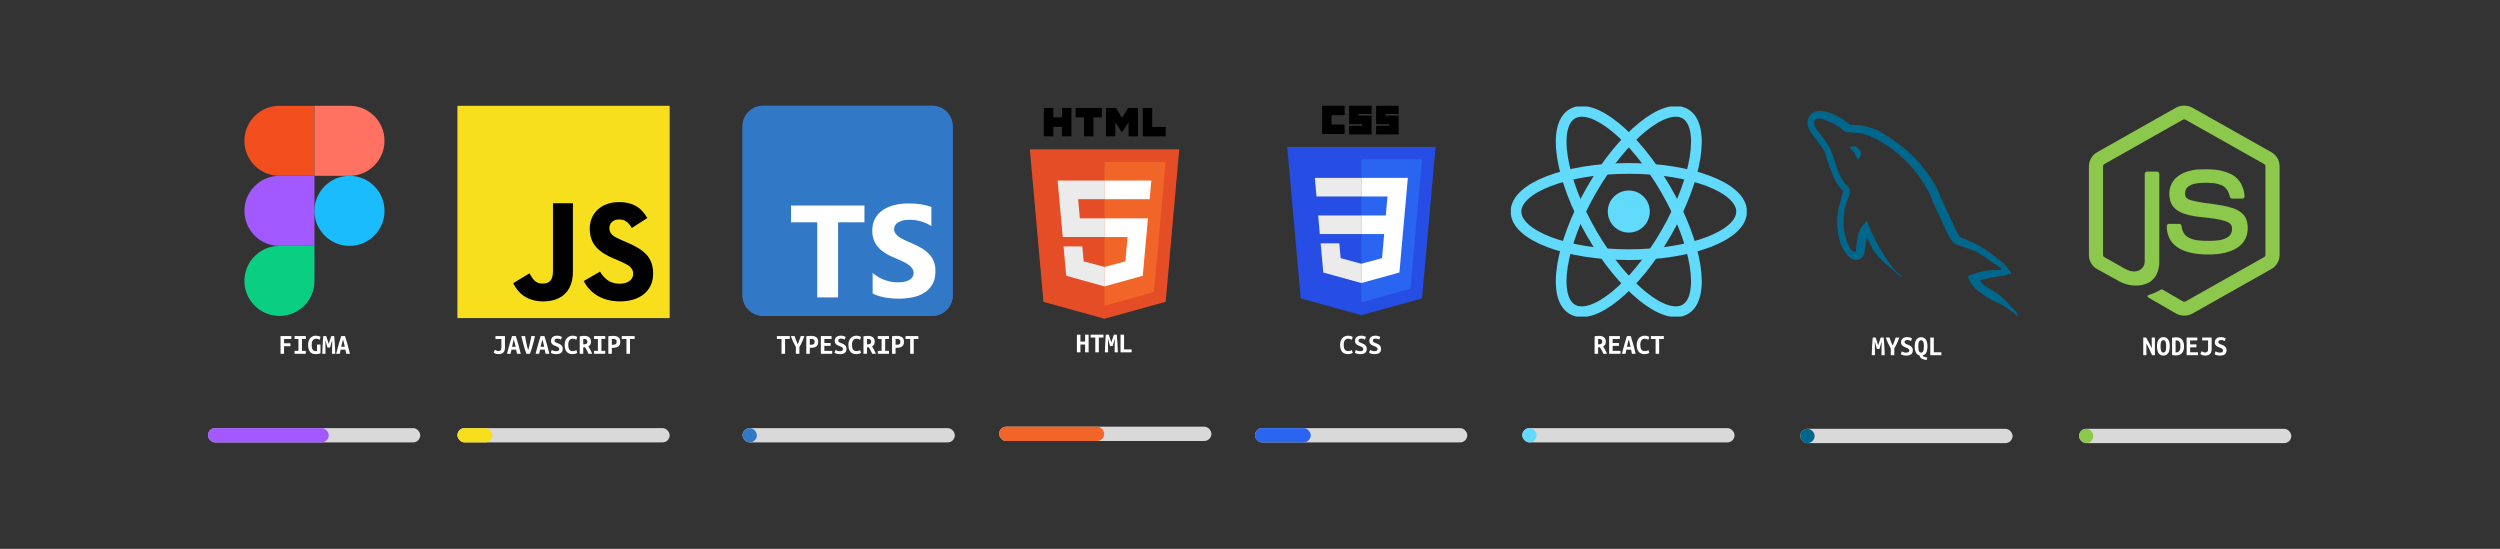 <svg width="3498" height="768" viewBox="0 0 3498 768" fill="none" xmlns="http://www.w3.org/2000/svg">
<rect x="0" y="0" width="3498" height="768" fill="#333333" stroke="none"/>
<rect x="2909" y="600" width="297" height="20" rx="10" fill="#D9D9D9"/>
<rect x="2909" y="600" width="20" height="20" rx="10" fill="#8CC84B"/>
<path d="M3011.2 497C3010.08 494.253 3008.85 491.52 3007.52 488.8C3006.21 486.053 3004.8 483.307 3003.28 480.56V497H2998.84V472.24H3002.8C3003.55 473.413 3004.29 474.693 3005.04 476.08C3005.79 477.44 3006.51 478.8 3007.2 480.16C3007.92 481.52 3008.57 482.84 3009.16 484.12C3009.77 485.4 3010.29 486.52 3010.72 487.48V472.24H3015.16V497H3011.2ZM3023.08 484.6C3023.08 485.8 3023.12 486.933 3023.2 488C3023.31 489.04 3023.49 489.947 3023.76 490.72C3024.05 491.493 3024.45 492.107 3024.96 492.56C3025.47 493.013 3026.15 493.24 3027 493.24C3027.83 493.24 3028.49 493.013 3029 492.56C3029.53 492.107 3029.93 491.493 3030.2 490.72C3030.49 489.92 3030.68 489 3030.76 487.96C3030.87 486.92 3030.92 485.8 3030.92 484.6C3030.92 483.4 3030.87 482.28 3030.76 481.24C3030.68 480.173 3030.49 479.253 3030.2 478.48C3029.93 477.707 3029.55 477.093 3029.04 476.64C3028.53 476.187 3027.85 475.96 3027 475.96C3026.15 475.96 3025.47 476.187 3024.96 476.64C3024.45 477.093 3024.05 477.72 3023.76 478.52C3023.49 479.293 3023.31 480.2 3023.2 481.24C3023.12 482.28 3023.08 483.4 3023.08 484.6ZM3018.08 484.6C3018.08 480.333 3018.87 477.12 3020.44 474.96C3022.01 472.773 3024.2 471.68 3027 471.68C3029.91 471.68 3032.12 472.773 3033.64 474.96C3035.16 477.12 3035.92 480.333 3035.92 484.6C3035.92 488.867 3035.15 492.093 3033.6 494.28C3032.05 496.44 3029.87 497.52 3027.04 497.52C3024.13 497.52 3021.91 496.44 3020.36 494.28C3018.84 492.093 3018.08 488.867 3018.08 484.6ZM3044.08 493C3044.21 493.027 3044.36 493.04 3044.52 493.04C3044.68 493.04 3044.83 493.04 3044.96 493.04C3046.08 493.04 3047.01 492.827 3047.76 492.4C3048.53 491.973 3049.15 491.387 3049.6 490.64C3050.08 489.893 3050.41 489.013 3050.6 488C3050.81 486.96 3050.92 485.827 3050.92 484.6C3050.92 483.533 3050.84 482.493 3050.68 481.48C3050.52 480.467 3050.24 479.573 3049.84 478.8C3049.44 478.027 3048.89 477.413 3048.2 476.96C3047.51 476.48 3046.61 476.24 3045.52 476.24C3045.31 476.24 3045.07 476.253 3044.8 476.28C3044.53 476.28 3044.29 476.307 3044.08 476.36V493ZM3055.92 484.6C3055.92 486.893 3055.63 488.853 3055.04 490.48C3054.48 492.08 3053.69 493.387 3052.68 494.4C3051.67 495.413 3050.45 496.16 3049.04 496.64C3047.65 497.093 3046.12 497.32 3044.44 497.32C3043.56 497.32 3042.69 497.267 3041.84 497.16C3041.01 497.08 3040.12 496.933 3039.16 496.72V472.56C3040.28 472.32 3041.33 472.16 3042.32 472.08C3043.31 472 3044.23 471.96 3045.08 471.96C3046.71 471.96 3048.19 472.2 3049.52 472.68C3050.88 473.16 3052.03 473.92 3052.96 474.96C3053.89 475.973 3054.61 477.28 3055.12 478.88C3055.65 480.453 3055.92 482.36 3055.92 484.6ZM3059.52 497V472.24H3074.52V476.32H3064.44V481.88H3073.2V485.96H3064.44V492.92H3075.4V497H3059.52ZM3094.52 488.72C3094.52 489.92 3094.36 491.053 3094.04 492.12C3093.75 493.187 3093.24 494.12 3092.52 494.92C3091.83 495.72 3090.92 496.36 3089.8 496.84C3088.68 497.293 3087.32 497.52 3085.72 497.52C3084.04 497.52 3082.64 497.307 3081.52 496.88C3080.4 496.453 3079.45 495.933 3078.68 495.32L3080.56 491.4C3081.23 491.827 3081.96 492.24 3082.76 492.64C3083.59 493.04 3084.43 493.24 3085.28 493.24C3086.56 493.24 3087.59 492.907 3088.36 492.24C3089.16 491.547 3089.56 490.28 3089.56 488.44V476.32H3081.28V472.24H3094.52V488.72ZM3106.28 493.4C3107.11 493.4 3107.79 493.32 3108.32 493.16C3108.88 492.973 3109.32 492.733 3109.64 492.44C3109.96 492.12 3110.17 491.773 3110.28 491.4C3110.41 491 3110.48 490.6 3110.48 490.2C3110.48 489.693 3110.33 489.24 3110.04 488.84C3109.75 488.44 3109.37 488.093 3108.92 487.8C3108.47 487.48 3107.96 487.2 3107.4 486.96C3106.84 486.693 3106.28 486.453 3105.72 486.24C3104.97 485.973 3104.2 485.667 3103.4 485.32C3102.6 484.973 3101.87 484.533 3101.2 484C3100.56 483.467 3100.03 482.813 3099.6 482.04C3099.17 481.24 3098.96 480.253 3098.96 479.08C3098.96 476.76 3099.71 474.947 3101.2 473.64C3102.72 472.333 3104.8 471.68 3107.44 471.68C3108.96 471.68 3110.28 471.853 3111.4 472.2C3112.55 472.547 3113.51 472.933 3114.28 473.36L3112.84 477.16C3112.17 476.787 3111.43 476.467 3110.6 476.2C3109.8 475.933 3108.87 475.8 3107.8 475.8C3105.19 475.8 3103.88 476.747 3103.88 478.64C3103.88 479.12 3104.01 479.547 3104.28 479.92C3104.55 480.267 3104.88 480.587 3105.28 480.88C3105.71 481.147 3106.17 481.387 3106.68 481.6C3107.21 481.813 3107.73 482.013 3108.24 482.2C3109.01 482.493 3109.81 482.827 3110.64 483.2C3111.49 483.547 3112.27 484.027 3112.96 484.64C3113.68 485.227 3114.27 485.973 3114.72 486.88C3115.17 487.76 3115.4 488.88 3115.4 490.24C3115.4 492.56 3114.64 494.36 3113.12 495.64C3111.63 496.893 3109.35 497.52 3106.28 497.52C3104.23 497.52 3102.59 497.307 3101.36 496.88C3100.13 496.427 3099.21 496.013 3098.6 495.64L3100.04 491.64C3100.76 492.067 3101.61 492.467 3102.6 492.84C3103.61 493.213 3104.84 493.4 3106.28 493.4Z" fill="white"/>
<path d="M3044.11 150.936C3051.49 146.76 3060.89 146.742 3068.08 150.936L3178.19 213.006C3185.07 216.878 3189.68 224.557 3189.62 232.495V356.948C3189.66 365.217 3184.6 373.062 3177.34 376.86L3067.82 438.644C3064.07 440.714 3059.84 441.744 3055.56 441.625C3051.29 441.507 3047.12 440.245 3043.49 437.971L3010.63 418.981C3008.39 417.644 3005.87 416.584 3004.29 414.417C3005.69 412.537 3008.18 412.297 3010.2 411.467C3014.78 410.011 3018.96 407.78 3023.17 405.42C3024.23 404.682 3025.53 404.959 3026.54 405.623L3054.56 421.829C3056.56 422.982 3058.59 421.461 3060.31 420.493L3167.84 359.806C3169.17 359.16 3169.91 357.759 3169.8 356.302V233.048C3169.95 231.388 3169 229.877 3167.49 229.204L3058.25 167.687C3057.62 167.251 3056.88 167.017 3056.11 167.016C3055.34 167.014 3054.6 167.245 3053.96 167.678L2944.88 229.323C2943.4 229.996 2942.39 231.49 2942.57 233.149V356.404C2942.45 357.86 2943.22 359.234 2944.56 359.861L2973.71 376.316C2979.18 379.266 2985.9 380.926 2991.93 378.759C2994.57 377.765 2996.84 375.988 2998.44 373.666C3000.04 371.345 3000.89 368.59 3000.88 365.77L3000.91 243.253C3000.78 241.437 3002.5 239.934 3004.26 240.119H3018.27C3020.11 240.072 3021.56 242.027 3021.31 243.852L3021.28 367.144C3021.29 378.096 3016.79 390.006 3006.66 395.381C2994.18 401.834 2978.75 400.479 2966.41 394.274L2935.07 376.943C2927.7 373.256 2922.75 365.291 2922.79 357.031V232.578C2922.82 228.533 2923.93 224.57 2926.01 221.099C2928.09 217.629 2931.06 214.777 2934.61 212.84L3044.11 150.936ZM3075.86 237.205C3091.78 236.284 3108.83 236.597 3123.15 244.442C3134.24 250.453 3140.39 263.064 3140.59 275.399C3140.28 277.058 3138.55 277.98 3136.96 277.86C3132.35 277.851 3127.72 277.925 3123.1 277.832C3121.13 277.906 3120 276.099 3119.75 274.366C3118.42 268.466 3115.21 262.631 3109.66 259.782C3101.14 255.514 3091.25 255.726 3081.96 255.818C3075.18 256.187 3067.89 256.768 3062.14 260.75C3057.72 263.774 3056.39 269.969 3057.97 274.781C3059.44 278.312 3063.52 279.446 3066.85 280.497C3086.05 285.512 3106.37 285.106 3125.21 291.624C3133 294.316 3140.62 299.552 3143.29 307.71C3146.78 318.644 3145.26 331.716 3137.49 340.492C3131.18 347.72 3122 351.555 3112.83 353.786C3100.63 356.505 3087.98 356.57 3075.6 355.353C3063.96 354.025 3051.84 350.965 3042.86 343.037C3035.17 336.362 3031.43 325.964 3031.79 315.934C3031.89 314.237 3033.57 313.057 3035.2 313.196H3049.03C3050.9 313.066 3052.26 314.671 3052.35 316.422C3053.21 321.953 3055.32 327.946 3060.22 331.172C3069.68 337.275 3081.55 336.851 3092.37 337.026C3101.34 336.63 3111.41 336.51 3118.74 330.573C3122.61 327.19 3123.74 321.539 3122.7 316.671C3121.57 312.559 3117.17 310.651 3113.48 309.296C3094.54 303.304 3073.98 305.479 3055.22 298.694C3047.6 296.003 3040.24 290.914 3037.32 283.087C3033.23 272.025 3035.1 258.316 3043.7 249.835C3052 241.4 3064.17 238.146 3075.69 236.984L3075.86 237.205Z" fill="#8CC84B"/>
<rect x="2519" y="600" width="297" height="20" rx="10" fill="#D9D9D9"/>
<rect x="2519" y="600" width="20" height="20" rx="10" fill="#00678C"/>
<path d="M2624.44 472.24C2624.63 472.8 2624.85 473.52 2625.12 474.4C2625.41 475.28 2625.72 476.227 2626.04 477.24C2626.36 478.253 2626.68 479.28 2627 480.32C2627.32 481.36 2627.63 482.32 2627.92 483.2C2628.24 482.213 2628.57 481.2 2628.92 480.16C2629.27 479.093 2629.6 478.08 2629.92 477.12C2630.24 476.133 2630.53 475.213 2630.8 474.36C2631.07 473.507 2631.31 472.8 2631.52 472.24H2635.6C2635.79 474.4 2635.96 476.507 2636.12 478.56C2636.31 480.613 2636.45 482.653 2636.56 484.68C2636.69 486.68 2636.8 488.707 2636.88 490.76C2636.96 492.787 2637.03 494.867 2637.08 497H2632.56L2632.8 477.76L2629.76 488.24H2626.16L2623.24 477.76L2623.44 497H2618.92C2619 494.973 2619.08 492.867 2619.16 490.68C2619.27 488.493 2619.37 486.32 2619.48 484.16C2619.59 482 2619.71 479.907 2619.84 477.88C2620 475.853 2620.17 473.973 2620.36 472.24H2624.44ZM2648.16 483.56C2648.45 482.947 2648.79 482.173 2649.16 481.24C2649.56 480.307 2649.95 479.32 2650.32 478.28C2650.72 477.24 2651.09 476.187 2651.44 475.12C2651.81 474.053 2652.15 473.093 2652.44 472.24H2657.52C2657.01 473.6 2656.51 474.92 2656 476.2C2655.49 477.48 2654.96 478.747 2654.4 480C2653.84 481.253 2653.24 482.507 2652.6 483.76C2651.96 484.987 2651.27 486.253 2650.52 487.56V497H2645.56V487.6C2644.09 485.013 2642.8 482.493 2641.68 480.04C2640.59 477.56 2639.53 474.96 2638.52 472.24H2643.8C2644.41 474.16 2645.09 476.12 2645.84 478.12C2646.59 480.093 2647.36 481.907 2648.16 483.56ZM2667.28 493.4C2668.11 493.4 2668.79 493.32 2669.32 493.16C2669.88 492.973 2670.32 492.733 2670.64 492.44C2670.96 492.12 2671.17 491.773 2671.28 491.4C2671.41 491 2671.48 490.6 2671.48 490.2C2671.48 489.693 2671.33 489.24 2671.04 488.84C2670.75 488.44 2670.37 488.093 2669.92 487.8C2669.47 487.48 2668.96 487.2 2668.4 486.96C2667.84 486.693 2667.28 486.453 2666.72 486.24C2665.97 485.973 2665.2 485.667 2664.4 485.32C2663.6 484.973 2662.87 484.533 2662.2 484C2661.56 483.467 2661.03 482.813 2660.6 482.04C2660.17 481.24 2659.96 480.253 2659.96 479.08C2659.96 476.76 2660.71 474.947 2662.2 473.64C2663.72 472.333 2665.8 471.68 2668.44 471.68C2669.96 471.68 2671.28 471.853 2672.4 472.2C2673.55 472.547 2674.51 472.933 2675.28 473.36L2673.84 477.16C2673.17 476.787 2672.43 476.467 2671.6 476.2C2670.8 475.933 2669.87 475.8 2668.8 475.8C2666.19 475.8 2664.88 476.747 2664.88 478.64C2664.88 479.12 2665.01 479.547 2665.28 479.92C2665.55 480.267 2665.88 480.587 2666.28 480.88C2666.71 481.147 2667.17 481.387 2667.68 481.6C2668.21 481.813 2668.73 482.013 2669.24 482.2C2670.01 482.493 2670.81 482.827 2671.64 483.2C2672.49 483.547 2673.27 484.027 2673.96 484.64C2674.68 485.227 2675.27 485.973 2675.72 486.88C2676.17 487.76 2676.4 488.88 2676.4 490.24C2676.4 492.56 2675.64 494.36 2674.12 495.64C2672.63 496.893 2670.35 497.52 2667.28 497.52C2665.23 497.52 2663.59 497.307 2662.36 496.88C2661.13 496.427 2660.21 496.013 2659.6 495.64L2661.04 491.64C2661.76 492.067 2662.61 492.467 2663.6 492.84C2664.61 493.213 2665.84 493.4 2667.28 493.4ZM2679.08 484.72C2679.08 480.453 2679.87 477.24 2681.44 475.08C2683.01 472.893 2685.2 471.8 2688 471.8C2690.91 471.8 2693.12 472.893 2694.64 475.08C2696.16 477.24 2696.92 480.453 2696.92 484.72C2696.92 488.453 2696.32 491.4 2695.12 493.56C2693.92 495.693 2692.19 496.987 2689.92 497.44C2690.21 498.107 2690.92 498.653 2692.04 499.08C2693.19 499.533 2694.75 499.933 2696.72 500.28L2695.68 503.8C2692.56 503.373 2690.2 502.653 2688.6 501.64C2687.03 500.653 2686.09 499.227 2685.8 497.36C2683.64 496.827 2681.97 495.507 2680.8 493.4C2679.65 491.267 2679.08 488.373 2679.08 484.72ZM2684.08 484.72C2684.08 485.92 2684.12 487.04 2684.2 488.08C2684.31 489.12 2684.49 490.04 2684.76 490.84C2685.05 491.613 2685.45 492.227 2685.96 492.68C2686.47 493.133 2687.15 493.36 2688 493.36C2688.83 493.36 2689.49 493.133 2690 492.68C2690.53 492.227 2690.93 491.613 2691.2 490.84C2691.49 490.04 2691.68 489.12 2691.76 488.08C2691.87 487.04 2691.92 485.92 2691.92 484.72C2691.92 483.52 2691.87 482.4 2691.76 481.36C2691.68 480.293 2691.49 479.373 2691.2 478.6C2690.93 477.827 2690.55 477.213 2690.04 476.76C2689.53 476.307 2688.85 476.08 2688 476.08C2687.15 476.08 2686.47 476.307 2685.96 476.76C2685.45 477.213 2685.05 477.84 2684.76 478.64C2684.49 479.413 2684.31 480.32 2684.2 481.36C2684.12 482.4 2684.08 483.52 2684.08 484.72ZM2716.4 497H2700.84V472.24H2705.8V492.92H2716.4V497Z" fill="white"/>
<g clip-path="url(#clip0_5_2)">
<path fill-rule="evenodd" clip-rule="evenodd" d="M2800.73 377.789C2784.69 377.342 2772.24 378.987 2761.81 383.375C2758.8 384.582 2753.98 384.582 2753.59 388.363C2755.19 389.949 2755.38 392.545 2756.79 394.744C2759.2 398.735 2763.42 404.111 2767.22 406.9L2780.06 416.074C2787.89 420.856 2796.71 423.649 2804.34 428.435C2808.75 431.228 2813.16 434.817 2817.58 437.811C2819.83 439.406 2821.19 442.003 2824 442.995V442.392C2822.6 440.604 2822.19 438.012 2820.79 436.01L2814.77 430.232C2808.95 422.456 2801.73 415.672 2793.9 410.095C2787.48 405.706 2773.44 399.727 2770.84 392.353L2770.44 391.906C2774.85 391.46 2780.06 389.909 2784.28 388.711C2791.11 386.924 2797.32 387.317 2804.34 385.525L2813.97 382.732V380.944C2810.36 377.356 2807.75 372.569 2803.94 369.182C2793.71 360.41 2782.47 351.834 2770.84 344.657C2764.62 340.67 2756.59 338.074 2749.97 334.691C2747.56 333.493 2743.55 332.895 2742.15 330.901C2738.53 326.522 2736.52 320.735 2733.92 315.546L2717.47 280.854C2713.86 273.078 2711.64 265.302 2707.24 258.125C2686.57 224.229 2664.1 203.694 2629.59 183.553C2622.17 179.365 2613.34 177.564 2603.96 175.375L2588.91 174.57C2585.69 173.176 2582.49 169.386 2579.68 167.59C2568.24 160.413 2538.75 144.861 2530.32 165.355C2524.9 178.315 2538.34 191.074 2542.91 197.657C2546.32 202.242 2550.73 207.426 2553.15 212.61C2554.49 215.997 2554.94 219.59 2556.35 223.178C2559.56 231.951 2562.57 241.724 2566.78 249.903C2569.03 254.09 2571.39 258.483 2574.2 262.268C2575.81 264.502 2578.62 265.459 2579.22 269.047C2576.41 273.038 2576.21 279.013 2574.61 284.005C2567.38 306.537 2570.19 334.45 2580.42 351.038C2583.64 356.021 2591.22 366.992 2601.5 362.8C2610.52 359.212 2608.51 347.847 2611.12 337.877C2611.73 335.486 2611.32 333.891 2612.52 332.291V332.738L2620.75 349.286C2626.97 359.056 2637.81 369.227 2646.83 376.011C2651.64 379.599 2655.46 385.784 2661.47 387.974V387.37H2661.08C2659.87 385.583 2658.06 384.779 2656.46 383.384C2652.85 379.796 2648.84 375.407 2646.03 371.421C2637.6 360.258 2630.18 347.892 2623.56 335.133C2620.35 328.953 2617.54 322.174 2614.94 315.993C2613.72 313.598 2613.72 310.005 2611.72 308.816C2608.71 313.196 2604.3 316.994 2602.08 322.375C2598.27 330.946 2597.88 341.515 2596.47 352.482C2595.66 352.683 2596.02 352.482 2595.66 352.929C2589.25 351.338 2587.04 344.751 2584.63 339.173C2578.62 325.016 2577.61 302.287 2582.82 285.935C2584.23 281.748 2590.25 268.587 2587.85 264.601C2586.63 260.811 2582.63 258.621 2580.42 255.627C2577.81 251.838 2575.01 247.056 2573.2 242.868C2568.39 231.696 2565.98 219.34 2560.76 208.172C2558.35 202.988 2554.14 197.603 2550.73 192.821C2546.91 187.436 2542.71 183.647 2539.7 177.269C2538.69 175.035 2537.29 171.487 2538.9 169.091C2539.29 167.496 2540.1 166.857 2541.7 166.499C2544.31 164.265 2551.73 167.098 2554.34 168.287C2561.76 171.281 2567.98 174.07 2574.2 178.253C2577.01 180.246 2580.02 184.035 2583.63 185.036H2587.85C2594.27 186.431 2601.49 185.483 2607.5 187.271C2618.14 190.667 2627.77 195.646 2636.4 201.035C2662.68 217.583 2684.35 241.112 2698.99 269.231C2701.4 273.816 2702.4 278.003 2704.62 282.789C2708.83 292.563 2714.05 302.528 2718.25 312.105C2722.47 321.476 2726.48 331.053 2732.5 338.829C2735.51 343.017 2747.55 345.206 2752.96 347.401C2756.98 349.188 2763.19 350.797 2766.81 352.987C2773.63 357.174 2780.45 361.96 2786.87 366.545C2790.07 368.932 2800.11 373.919 2800.71 377.896L2800.73 377.789ZM2596.13 204.521C2593.35 204.496 2590.59 204.831 2587.91 205.517V205.964H2588.3C2589.91 209.155 2592.72 211.349 2594.72 214.142L2599.34 223.715L2599.74 223.268C2602.55 221.275 2603.96 218.084 2603.96 213.302C2602.75 211.908 2602.55 210.509 2601.55 209.115C2600.34 207.122 2597.74 206.121 2596.13 204.53V204.521Z" fill="#00678C"/>
</g>
<rect x="2130" y="599" width="297" height="20" rx="10" fill="#D9D9D9"/>
<rect x="2130" y="599" width="20" height="20" rx="10" fill="#61DAFB"/>
<path d="M2237.56 469.96C2238.97 469.96 2240.25 470.12 2241.4 470.44C2242.55 470.76 2243.53 471.253 2244.36 471.92C2245.19 472.587 2245.81 473.44 2246.24 474.48C2246.69 475.493 2246.92 476.693 2246.92 478.08C2246.92 479.52 2246.63 480.827 2246.04 482C2245.45 483.173 2244.48 484.067 2243.12 484.68C2243.57 485.373 2244.05 486.147 2244.56 487C2245.07 487.827 2245.56 488.707 2246.04 489.64C2246.52 490.547 2246.97 491.467 2247.4 492.4C2247.85 493.307 2248.24 494.173 2248.56 495H2243.4C2242.79 493.4 2242.07 491.867 2241.24 490.4C2240.44 488.907 2239.57 487.4 2238.64 485.88H2236.08V495H2231.16V470.6C2231.64 470.493 2232.16 470.4 2232.72 470.32C2233.31 470.213 2233.89 470.147 2234.48 470.12C2235.07 470.067 2235.63 470.027 2236.16 470C2236.69 469.973 2237.16 469.96 2237.56 469.96ZM2241.92 478.04C2241.92 476.733 2241.52 475.773 2240.72 475.16C2239.92 474.547 2238.87 474.24 2237.56 474.24C2237.37 474.24 2237.15 474.253 2236.88 474.28C2236.61 474.28 2236.35 474.307 2236.08 474.36V481.8H2237.16C2238.84 481.8 2240.05 481.48 2240.8 480.84C2241.55 480.173 2241.92 479.24 2241.92 478.04ZM2251.52 495V470.24H2266.52V474.32H2256.44V479.88H2265.2V483.96H2256.44V490.92H2267.4V495H2251.52ZM2283.36 495L2282.2 489.28H2275.6L2274.48 495H2269.36C2270.53 490.12 2271.72 485.68 2272.92 481.68C2274.12 477.653 2275.28 473.84 2276.4 470.24H2281.76C2282.93 473.867 2284.09 477.72 2285.24 481.8C2286.41 485.853 2287.55 490.253 2288.64 495H2283.36ZM2278.96 475.04C2278.69 475.973 2278.44 476.867 2278.2 477.72C2277.99 478.547 2277.77 479.373 2277.56 480.2C2277.37 481 2277.19 481.813 2277 482.64C2276.84 483.467 2276.68 484.32 2276.52 485.2H2281.36C2281.2 484.32 2281.04 483.467 2280.88 482.64C2280.72 481.813 2280.53 481 2280.32 480.2C2280.13 479.373 2279.92 478.547 2279.68 477.72C2279.47 476.867 2279.23 475.973 2278.96 475.04ZM2300.84 495.52C2297.35 495.52 2294.68 494.4 2292.84 492.16C2291 489.92 2290.08 486.733 2290.08 482.6C2290.08 480.547 2290.36 478.72 2290.92 477.12C2291.48 475.52 2292.25 474.173 2293.24 473.08C2294.25 471.96 2295.44 471.12 2296.8 470.56C2298.19 469.973 2299.69 469.68 2301.32 469.68C2302.2 469.68 2302.99 469.76 2303.68 469.92C2304.4 470.053 2305.03 470.213 2305.56 470.4C2306.09 470.587 2306.53 470.787 2306.88 471C2307.25 471.213 2307.53 471.373 2307.72 471.48L2306.44 475.4C2305.83 475 2305.08 474.667 2304.2 474.4C2303.35 474.107 2302.36 473.96 2301.24 473.96C2300.47 473.96 2299.71 474.107 2298.96 474.4C2298.24 474.667 2297.59 475.133 2297 475.8C2296.44 476.44 2295.97 477.307 2295.6 478.4C2295.25 479.493 2295.08 480.853 2295.08 482.48C2295.08 485.307 2295.56 487.48 2296.52 489C2297.51 490.493 2299.11 491.24 2301.32 491.24C2302.6 491.24 2303.65 491.093 2304.48 490.8C2305.33 490.507 2306.01 490.213 2306.52 489.92L2307.76 493.8C2307.07 494.227 2306.12 494.627 2304.92 495C2303.75 495.347 2302.39 495.52 2300.84 495.52ZM2328 470.24V474.32H2321.48V495H2316.52V474.32H2310V470.24H2328Z" fill="white"/>
<g clip-path="url(#clip1_5_2)">
<path d="M2279 325.452C2295.24 325.452 2308.41 312.266 2308.41 296C2308.41 279.734 2295.24 266.547 2279 266.547C2262.76 266.547 2249.59 279.734 2249.59 296C2249.59 312.266 2262.76 325.452 2279 325.452Z" fill="#61DAFB"/>
<path d="M2279 356.342C2366.16 356.342 2436.83 329.326 2436.83 296C2436.83 262.674 2366.16 235.658 2279 235.658C2191.83 235.658 2121.17 262.674 2121.17 296C2121.17 329.326 2191.83 356.342 2279 356.342Z" stroke="#61DAFB" stroke-width="15"/>
<path d="M2226.81 326.171C2270.4 401.759 2329.09 449.527 2357.91 432.865C2386.74 416.202 2374.77 341.417 2331.19 265.829C2287.6 190.241 2228.91 142.473 2200.09 159.135C2171.26 175.798 2183.23 250.583 2226.81 326.171Z" stroke="#61DAFB" stroke-width="15"/>
<path d="M2226.81 265.829C2183.23 341.417 2171.26 416.202 2200.09 432.865C2228.91 449.528 2287.6 401.759 2331.19 326.171C2374.77 250.583 2386.74 175.798 2357.91 159.135C2329.09 142.473 2270.39 190.241 2226.81 265.829Z" stroke="#61DAFB" stroke-width="15"/>
</g>
<rect x="1756" y="599" width="297" height="20" rx="10" fill="#D9D9D9"/>
<rect x="1756" y="599" width="78" height="20" rx="10" fill="#2965F1"/>
<path d="M1885.84 495.52C1882.35 495.52 1879.68 494.4 1877.84 492.16C1876 489.92 1875.08 486.733 1875.08 482.6C1875.08 480.547 1875.36 478.72 1875.92 477.12C1876.48 475.52 1877.25 474.173 1878.24 473.08C1879.25 471.96 1880.44 471.12 1881.8 470.56C1883.19 469.973 1884.69 469.68 1886.32 469.68C1887.2 469.68 1887.99 469.76 1888.68 469.92C1889.4 470.053 1890.03 470.213 1890.56 470.4C1891.09 470.587 1891.53 470.787 1891.88 471C1892.25 471.213 1892.53 471.373 1892.72 471.48L1891.44 475.4C1890.83 475 1890.08 474.667 1889.2 474.4C1888.35 474.107 1887.36 473.96 1886.24 473.96C1885.47 473.96 1884.71 474.107 1883.96 474.4C1883.24 474.667 1882.59 475.133 1882 475.8C1881.44 476.44 1880.97 477.307 1880.6 478.4C1880.25 479.493 1880.08 480.853 1880.08 482.48C1880.08 485.307 1880.56 487.48 1881.52 489C1882.51 490.493 1884.11 491.24 1886.32 491.24C1887.6 491.24 1888.65 491.093 1889.48 490.8C1890.33 490.507 1891.01 490.213 1891.52 489.92L1892.76 493.8C1892.07 494.227 1891.12 494.627 1889.92 495C1888.75 495.347 1887.39 495.52 1885.84 495.52ZM1903.28 491.4C1904.11 491.4 1904.79 491.32 1905.32 491.16C1905.88 490.973 1906.32 490.733 1906.64 490.44C1906.96 490.12 1907.17 489.773 1907.28 489.4C1907.41 489 1907.48 488.6 1907.48 488.2C1907.48 487.693 1907.33 487.24 1907.04 486.84C1906.75 486.44 1906.37 486.093 1905.92 485.8C1905.47 485.48 1904.96 485.2 1904.4 484.96C1903.84 484.693 1903.28 484.453 1902.72 484.24C1901.97 483.973 1901.2 483.667 1900.4 483.32C1899.6 482.973 1898.87 482.533 1898.2 482C1897.56 481.467 1897.03 480.813 1896.6 480.04C1896.17 479.24 1895.96 478.253 1895.96 477.08C1895.96 474.76 1896.71 472.947 1898.2 471.64C1899.72 470.333 1901.8 469.68 1904.44 469.68C1905.96 469.68 1907.28 469.853 1908.4 470.2C1909.55 470.547 1910.51 470.933 1911.28 471.36L1909.84 475.16C1909.17 474.787 1908.43 474.467 1907.6 474.2C1906.8 473.933 1905.87 473.8 1904.8 473.8C1902.19 473.8 1900.88 474.747 1900.88 476.64C1900.88 477.12 1901.01 477.547 1901.28 477.92C1901.55 478.267 1901.88 478.587 1902.28 478.88C1902.71 479.147 1903.17 479.387 1903.68 479.6C1904.21 479.813 1904.73 480.013 1905.24 480.2C1906.01 480.493 1906.81 480.827 1907.64 481.2C1908.49 481.547 1909.27 482.027 1909.96 482.64C1910.68 483.227 1911.27 483.973 1911.72 484.88C1912.17 485.76 1912.4 486.88 1912.4 488.24C1912.4 490.56 1911.64 492.36 1910.12 493.64C1908.63 494.893 1906.35 495.52 1903.28 495.52C1901.23 495.52 1899.59 495.307 1898.36 494.88C1897.13 494.427 1896.21 494.013 1895.6 493.64L1897.04 489.64C1897.76 490.067 1898.61 490.467 1899.6 490.84C1900.61 491.213 1901.84 491.4 1903.28 491.4ZM1923.28 491.4C1924.11 491.4 1924.79 491.32 1925.32 491.16C1925.88 490.973 1926.32 490.733 1926.64 490.44C1926.96 490.12 1927.17 489.773 1927.28 489.4C1927.41 489 1927.48 488.6 1927.48 488.2C1927.48 487.693 1927.33 487.24 1927.04 486.84C1926.75 486.44 1926.37 486.093 1925.92 485.8C1925.47 485.48 1924.96 485.2 1924.4 484.96C1923.84 484.693 1923.28 484.453 1922.72 484.24C1921.97 483.973 1921.2 483.667 1920.4 483.32C1919.6 482.973 1918.87 482.533 1918.2 482C1917.56 481.467 1917.03 480.813 1916.6 480.04C1916.17 479.24 1915.96 478.253 1915.96 477.08C1915.96 474.76 1916.71 472.947 1918.2 471.64C1919.72 470.333 1921.8 469.68 1924.44 469.68C1925.96 469.68 1927.28 469.853 1928.4 470.2C1929.55 470.547 1930.51 470.933 1931.28 471.36L1929.84 475.16C1929.17 474.787 1928.43 474.467 1927.6 474.2C1926.8 473.933 1925.87 473.8 1924.8 473.8C1922.19 473.8 1920.88 474.747 1920.88 476.64C1920.88 477.12 1921.01 477.547 1921.28 477.92C1921.55 478.267 1921.88 478.587 1922.28 478.88C1922.71 479.147 1923.17 479.387 1923.68 479.6C1924.21 479.813 1924.73 480.013 1925.24 480.2C1926.01 480.493 1926.81 480.827 1927.64 481.2C1928.49 481.547 1929.27 482.027 1929.96 482.64C1930.68 483.227 1931.27 483.973 1931.72 484.88C1932.17 485.76 1932.4 486.88 1932.4 488.24C1932.4 490.56 1931.64 492.36 1930.12 493.64C1928.63 494.893 1926.35 495.52 1923.28 495.52C1921.23 495.52 1919.59 495.307 1918.36 494.88C1917.13 494.427 1916.21 494.013 1915.6 493.64L1917.04 489.64C1917.76 490.067 1918.61 490.467 1919.6 490.84C1920.61 491.213 1921.84 491.4 1923.28 491.4Z" fill="white"/>
<path d="M1819.96 417.467L1801.06 205.581H2008.64L1989.73 417.434L1904.73 441L1819.96 417.467Z" fill="#264DE4"/>
<path d="M1973.54 403.943L1989.7 222.906H1904.85V422.987L1973.54 403.943Z" fill="#2965F1"/>
<path d="M1844.37 301.491L1846.7 327.478H1904.85V301.491H1844.37Z" fill="#EBEBEB"/>
<path d="M1842.05 274.88H1904.85V248.893H1904.76H1839.69L1842.05 274.88Z" fill="#EBEBEB"/>
<path d="M1904.73 396.053L1904.85 396.019V368.982L1904.74 369.012L1875.8 361.198L1873.95 340.472H1859.89H1847.86L1851.5 381.275L1904.73 396.053Z" fill="#EBEBEB"/>
<path d="M1849.92 148H1881.39V161.162H1863.08V174.324H1881.39V187.486H1849.92V148Z" fill="black"/>
<path d="M1887.69 148H1919.16V159.445H1900.85V161.734H1919.16V188.059H1887.69V176.041H1906V173.752H1887.69V148Z" fill="black"/>
<path d="M1925.46 148H1956.93V159.445H1938.62V161.734H1956.93V188.059H1925.46V176.041H1943.77V173.752H1925.46V148Z" fill="black"/>
<path d="M1969.86 248.893H1904.76V274.88H1941.38L1939.02 301.491H1904.76V327.478H1936.76L1933.75 361.181L1904.76 369.004V396.04L1958.04 381.275L1958.43 376.885L1964.54 308.47L1965.17 301.491L1969.86 248.893Z" fill="white"/>
<rect x="1398" y="597" width="297" height="20" rx="10" fill="#D9D9D9"/>
<rect x="1398" y="597" width="147" height="20" rx="10" fill="#F16529"/>
<path d="M1523.2 468.24V493H1518.28V482.08H1511.72V493H1506.8V468.24H1511.72V478H1518.28V468.24H1523.2ZM1544 468.24V472.32H1537.48V493H1532.52V472.32H1526V468.24H1544ZM1551.44 468.24C1551.63 468.8 1551.85 469.52 1552.12 470.4C1552.41 471.28 1552.72 472.227 1553.04 473.24C1553.36 474.253 1553.68 475.28 1554 476.32C1554.32 477.36 1554.63 478.32 1554.92 479.2C1555.24 478.213 1555.57 477.2 1555.92 476.16C1556.27 475.093 1556.6 474.08 1556.92 473.12C1557.24 472.133 1557.53 471.213 1557.8 470.36C1558.07 469.507 1558.31 468.8 1558.52 468.24H1562.6C1562.79 470.4 1562.96 472.507 1563.12 474.56C1563.31 476.613 1563.45 478.653 1563.56 480.68C1563.69 482.68 1563.8 484.707 1563.88 486.76C1563.96 488.787 1564.03 490.867 1564.08 493H1559.56L1559.8 473.76L1556.76 484.24H1553.16L1550.24 473.76L1550.44 493H1545.92C1546 490.973 1546.08 488.867 1546.16 486.68C1546.27 484.493 1546.37 482.32 1546.48 480.16C1546.59 478 1546.71 475.907 1546.84 473.88C1547 471.853 1547.17 469.973 1547.36 468.24H1551.44ZM1583.4 493H1567.84V468.24H1572.8V488.92H1583.4V493Z" fill="white"/>
<path d="M1460.46 151H1473.71V164.137H1485.92V151H1499.18V190.756H1485.92V177.504H1473.82V190.756H1460.46M1516.69 164.252H1505V151H1541.7V164.252H1529.94V190.756H1516.69M1547.52 151H1561.4L1569.93 165.001L1578.46 151H1592.34V190.756H1579.09V171.051L1569.81 185.34L1560.54 171.051V190.756H1547.52M1598.91 151H1612.16V177.619H1630.95V190.756H1598.91" fill="black"/>
<path d="M1460 422.377L1440.98 208.963H1650.02L1631 422.262L1545.33 446" fill="#E44D26"/>
<path d="M1545.5 427.851V226.479H1630.95L1614.64 408.549" fill="#F16529"/>
<path d="M1479.82 252.579H1545.5V278.737H1508.51L1510.93 305.529H1545.5V331.63H1486.96M1488.11 344.767H1514.39L1516.23 365.682L1545.5 373.518V400.828L1491.8 385.848" fill="#EBEBEB"/>
<path d="M1610.95 252.579H1545.38V278.737H1608.53M1606.17 305.529H1545.38V331.688H1577.65L1574.6 365.682L1545.38 373.518V400.713L1598.97 385.848" fill="white"/>
<rect x="1039" y="599" width="297" height="20" rx="10" fill="#D9D9D9"/>
<rect x="1039" y="599" width="20" height="20" rx="10" fill="#3178C6"/>
<path d="M1105 470.24V474.32H1098.48V495H1093.52V474.32H1087V470.24H1105ZM1116.16 481.56C1116.45 480.947 1116.79 480.173 1117.16 479.24C1117.56 478.307 1117.95 477.32 1118.32 476.28C1118.72 475.24 1119.09 474.187 1119.44 473.12C1119.81 472.053 1120.15 471.093 1120.44 470.24H1125.52C1125.01 471.6 1124.51 472.92 1124 474.2C1123.49 475.48 1122.96 476.747 1122.4 478C1121.84 479.253 1121.24 480.507 1120.6 481.76C1119.96 482.987 1119.27 484.253 1118.52 485.56V495H1113.56V485.6C1112.09 483.013 1110.8 480.493 1109.68 478.04C1108.59 475.56 1107.53 472.96 1106.52 470.24H1111.8C1112.41 472.16 1113.09 474.12 1113.84 476.12C1114.59 478.093 1115.36 479.907 1116.16 481.56ZM1134.96 469.96C1138.11 469.96 1140.55 470.613 1142.28 471.92C1144.01 473.2 1144.88 475.307 1144.88 478.24C1144.88 481.2 1144 483.347 1142.24 484.68C1140.51 485.987 1138.04 486.64 1134.84 486.64H1133.08V495H1128.16V470.56C1128.64 470.453 1129.17 470.36 1129.76 470.28C1130.37 470.2 1130.99 470.147 1131.6 470.12C1132.21 470.067 1132.81 470.027 1133.4 470C1133.99 469.973 1134.51 469.96 1134.96 469.96ZM1135.52 474.24C1135.23 474.24 1134.81 474.253 1134.28 474.28C1133.77 474.28 1133.37 474.307 1133.08 474.36V482.36H1135.08C1136.65 482.36 1137.84 482.053 1138.64 481.44C1139.44 480.8 1139.84 479.72 1139.84 478.2C1139.84 476.76 1139.44 475.747 1138.64 475.16C1137.87 474.547 1136.83 474.24 1135.52 474.24ZM1148.52 495V470.24H1163.52V474.32H1153.44V479.88H1162.2V483.96H1153.44V490.92H1164.4V495H1148.52ZM1175.28 491.4C1176.11 491.4 1176.79 491.32 1177.32 491.16C1177.88 490.973 1178.32 490.733 1178.64 490.44C1178.96 490.12 1179.17 489.773 1179.28 489.4C1179.41 489 1179.48 488.6 1179.48 488.2C1179.48 487.693 1179.33 487.24 1179.04 486.84C1178.75 486.44 1178.37 486.093 1177.92 485.8C1177.47 485.48 1176.96 485.2 1176.4 484.96C1175.84 484.693 1175.28 484.453 1174.72 484.24C1173.97 483.973 1173.2 483.667 1172.4 483.32C1171.6 482.973 1170.87 482.533 1170.2 482C1169.56 481.467 1169.03 480.813 1168.6 480.04C1168.17 479.24 1167.96 478.253 1167.96 477.08C1167.96 474.76 1168.71 472.947 1170.2 471.64C1171.72 470.333 1173.8 469.68 1176.44 469.68C1177.96 469.68 1179.28 469.853 1180.4 470.2C1181.55 470.547 1182.51 470.933 1183.28 471.36L1181.84 475.16C1181.17 474.787 1180.43 474.467 1179.6 474.2C1178.8 473.933 1177.87 473.8 1176.8 473.8C1174.19 473.8 1172.88 474.747 1172.88 476.64C1172.88 477.12 1173.01 477.547 1173.28 477.92C1173.55 478.267 1173.88 478.587 1174.28 478.88C1174.71 479.147 1175.17 479.387 1175.68 479.6C1176.21 479.813 1176.73 480.013 1177.24 480.2C1178.01 480.493 1178.81 480.827 1179.64 481.2C1180.49 481.547 1181.27 482.027 1181.96 482.64C1182.68 483.227 1183.27 483.973 1183.72 484.88C1184.17 485.76 1184.4 486.88 1184.4 488.24C1184.4 490.56 1183.64 492.36 1182.12 493.64C1180.63 494.893 1178.35 495.52 1175.28 495.52C1173.23 495.52 1171.59 495.307 1170.36 494.88C1169.13 494.427 1168.21 494.013 1167.6 493.64L1169.04 489.64C1169.76 490.067 1170.61 490.467 1171.6 490.84C1172.61 491.213 1173.84 491.4 1175.28 491.4ZM1197.84 495.52C1194.35 495.52 1191.68 494.4 1189.84 492.16C1188 489.92 1187.08 486.733 1187.08 482.6C1187.08 480.547 1187.36 478.72 1187.92 477.12C1188.48 475.52 1189.25 474.173 1190.24 473.08C1191.25 471.96 1192.44 471.12 1193.8 470.56C1195.19 469.973 1196.69 469.68 1198.32 469.68C1199.2 469.68 1199.99 469.76 1200.68 469.92C1201.4 470.053 1202.03 470.213 1202.56 470.4C1203.09 470.587 1203.53 470.787 1203.88 471C1204.25 471.213 1204.53 471.373 1204.72 471.48L1203.44 475.4C1202.83 475 1202.08 474.667 1201.2 474.4C1200.35 474.107 1199.36 473.96 1198.24 473.96C1197.47 473.96 1196.71 474.107 1195.96 474.4C1195.24 474.667 1194.59 475.133 1194 475.8C1193.44 476.44 1192.97 477.307 1192.6 478.4C1192.25 479.493 1192.08 480.853 1192.08 482.48C1192.08 485.307 1192.56 487.48 1193.52 489C1194.51 490.493 1196.11 491.24 1198.32 491.24C1199.6 491.24 1200.65 491.093 1201.48 490.8C1202.33 490.507 1203.01 490.213 1203.52 489.92L1204.76 493.8C1204.07 494.227 1203.12 494.627 1201.92 495C1200.75 495.347 1199.39 495.52 1197.84 495.52ZM1214.56 469.96C1215.97 469.96 1217.25 470.12 1218.4 470.44C1219.55 470.76 1220.53 471.253 1221.36 471.92C1222.19 472.587 1222.81 473.44 1223.24 474.48C1223.69 475.493 1223.92 476.693 1223.92 478.08C1223.92 479.52 1223.63 480.827 1223.04 482C1222.45 483.173 1221.48 484.067 1220.12 484.68C1220.57 485.373 1221.05 486.147 1221.56 487C1222.07 487.827 1222.56 488.707 1223.04 489.64C1223.52 490.547 1223.97 491.467 1224.4 492.4C1224.85 493.307 1225.24 494.173 1225.56 495H1220.4C1219.79 493.4 1219.07 491.867 1218.24 490.4C1217.44 488.907 1216.57 487.4 1215.64 485.88H1213.08V495H1208.16V470.6C1208.64 470.493 1209.16 470.4 1209.72 470.32C1210.31 470.213 1210.89 470.147 1211.48 470.12C1212.07 470.067 1212.63 470.027 1213.16 470C1213.69 469.973 1214.16 469.96 1214.56 469.96ZM1218.92 478.04C1218.92 476.733 1218.52 475.773 1217.72 475.16C1216.92 474.547 1215.87 474.24 1214.56 474.24C1214.37 474.24 1214.15 474.253 1213.88 474.28C1213.61 474.28 1213.35 474.307 1213.08 474.36V481.8H1214.16C1215.84 481.8 1217.05 481.48 1217.8 480.84C1218.55 480.173 1218.92 479.24 1218.92 478.04ZM1228.16 495V490.92H1233.56V474.32H1228.16V470.24H1243.88V474.32H1238.52V490.92H1243.88V495H1228.16ZM1254.96 469.96C1258.11 469.96 1260.55 470.613 1262.28 471.92C1264.01 473.2 1264.88 475.307 1264.88 478.24C1264.88 481.2 1264 483.347 1262.24 484.68C1260.51 485.987 1258.04 486.64 1254.84 486.64H1253.08V495H1248.16V470.56C1248.64 470.453 1249.17 470.36 1249.76 470.28C1250.37 470.2 1250.99 470.147 1251.6 470.12C1252.21 470.067 1252.81 470.027 1253.4 470C1253.99 469.973 1254.51 469.96 1254.96 469.96ZM1255.52 474.24C1255.23 474.24 1254.81 474.253 1254.28 474.28C1253.77 474.28 1253.37 474.307 1253.08 474.36V482.36H1255.08C1256.65 482.36 1257.84 482.053 1258.64 481.44C1259.44 480.8 1259.84 479.72 1259.84 478.2C1259.84 476.76 1259.44 475.747 1258.64 475.16C1257.87 474.547 1256.83 474.24 1255.52 474.24ZM1285 470.24V474.32H1278.48V495H1273.52V474.32H1267V470.24H1285Z" fill="white"/>
<g clip-path="url(#clip2_5_2)">
<path d="M1304.29 148H1067.71C1051.85 148 1039 160.854 1039 176.711V413.289C1039 429.146 1051.85 442 1067.71 442H1304.29C1320.15 442 1333 429.146 1333 413.289V176.711C1333 160.854 1320.15 148 1304.29 148Z" fill="#3178C6"/>
<path d="M1304.29 148H1067.71C1051.85 148 1039 160.854 1039 176.711V413.289C1039 429.146 1051.85 442 1067.71 442H1304.29C1320.15 442 1333 429.146 1333 413.289V176.711C1333 160.854 1320.15 148 1304.29 148Z" fill="#3178C6"/>
<path fill-rule="evenodd" clip-rule="evenodd" d="M1220.99 381.951V410.696C1225.67 413.092 1231.19 414.888 1237.57 416.086C1243.95 417.284 1250.68 417.883 1257.75 417.883C1264.64 417.883 1271.18 417.224 1277.38 415.906C1283.59 414.589 1289.02 412.418 1293.7 409.394C1298.37 406.37 1302.07 402.417 1304.79 397.536C1307.52 392.655 1308.88 386.622 1308.88 379.435C1308.88 374.225 1308.1 369.659 1306.55 365.736C1304.99 361.814 1302.74 358.325 1299.81 355.271C1296.87 352.217 1293.35 349.477 1289.25 347.051C1285.14 344.626 1280.51 342.335 1275.36 340.18C1271.59 338.622 1268.2 337.11 1265.21 335.643C1262.21 334.175 1259.67 332.679 1257.57 331.152C1255.47 329.624 1253.85 328.007 1252.72 326.301C1251.58 324.594 1251.01 322.662 1251.01 320.506C1251.01 318.53 1251.52 316.749 1252.54 315.161C1253.55 313.574 1254.99 312.212 1256.85 311.074C1258.71 309.937 1260.98 309.053 1263.68 308.424C1266.38 307.795 1269.37 307.481 1272.67 307.481C1275.06 307.481 1277.59 307.661 1280.26 308.02C1282.93 308.379 1285.61 308.933 1288.3 309.682C1291 310.43 1293.62 311.374 1296.17 312.511C1298.71 313.649 1301.06 314.967 1303.22 316.464V289.605C1298.85 287.928 1294.07 286.685 1288.89 285.877C1283.71 285.068 1277.76 284.664 1271.05 284.664C1264.22 284.664 1257.75 285.398 1251.64 286.865C1245.53 288.332 1240.15 290.623 1235.51 293.737C1230.86 296.851 1227.19 300.819 1224.5 305.64C1221.8 310.46 1220.45 316.224 1220.45 322.932C1220.45 331.496 1222.92 338.802 1227.87 344.851C1232.81 350.899 1240.31 356.019 1250.38 360.212C1254.33 361.829 1258.02 363.415 1261.43 364.973C1264.85 366.53 1267.8 368.147 1270.28 369.824C1272.77 371.5 1274.73 373.327 1276.17 375.303C1277.61 377.279 1278.33 379.525 1278.33 382.041C1278.33 383.897 1277.88 385.619 1276.98 387.206C1276.08 388.793 1274.72 390.17 1272.89 391.338C1271.06 392.506 1268.79 393.419 1266.06 394.077C1263.33 394.737 1260.14 395.066 1256.49 395.066C1250.26 395.066 1244.09 393.973 1237.98 391.787C1231.87 389.601 1226.2 386.323 1220.99 381.951ZM1172.67 311.125H1209.54V287.535H1106.76V311.125H1143.45V416.16H1172.67V311.125Z" fill="white"/>
</g>
<rect x="640" y="599" width="297" height="20" rx="10" fill="#D9D9D9"/>
<rect x="640" y="599" width="49" height="20" rx="10" fill="#F7DF1E"/>
<path d="M706.52 486.72C706.52 487.92 706.36 489.053 706.04 490.12C705.747 491.187 705.24 492.12 704.52 492.92C703.827 493.72 702.92 494.36 701.8 494.84C700.68 495.293 699.32 495.52 697.72 495.52C696.04 495.52 694.64 495.307 693.52 494.88C692.4 494.453 691.453 493.933 690.68 493.32L692.56 489.4C693.227 489.827 693.96 490.24 694.76 490.64C695.587 491.04 696.427 491.24 697.28 491.24C698.56 491.24 699.587 490.907 700.36 490.24C701.16 489.547 701.56 488.28 701.56 486.44V474.32H693.28V470.24H706.52V486.72ZM723.36 495L722.2 489.28H715.6L714.48 495H709.36C710.533 490.12 711.72 485.68 712.92 481.68C714.12 477.653 715.28 473.84 716.4 470.24H721.76C722.933 473.867 724.093 477.72 725.24 481.8C726.413 485.853 727.547 490.253 728.64 495H723.36ZM718.96 475.04C718.693 475.973 718.44 476.867 718.2 477.72C717.987 478.547 717.773 479.373 717.56 480.2C717.373 481 717.187 481.813 717 482.64C716.84 483.467 716.68 484.32 716.52 485.2H721.36C721.2 484.32 721.04 483.467 720.88 482.64C720.72 481.813 720.533 481 720.32 480.2C720.133 479.373 719.92 478.547 719.68 477.72C719.467 476.867 719.227 475.973 718.96 475.04ZM736.44 495C735.8 493.16 735.12 491.08 734.4 488.76C733.68 486.44 733 484.133 732.36 481.84C731.72 479.52 731.147 477.333 730.64 475.28C730.133 473.227 729.76 471.547 729.52 470.24H734.72C734.88 471.52 735.12 473.013 735.44 474.72C735.76 476.4 736.107 478.147 736.48 479.96C736.88 481.747 737.293 483.52 737.72 485.28C738.173 487.013 738.613 488.573 739.04 489.96C739.467 488.6 739.893 487.053 740.32 485.32C740.747 483.56 741.147 481.787 741.52 480C741.893 478.187 742.24 476.427 742.56 474.72C742.88 473.013 743.147 471.52 743.36 470.24H748.52C748.2 471.84 747.8 473.627 747.32 475.6C746.867 477.573 746.333 479.653 745.72 481.84C745.133 484 744.48 486.213 743.76 488.48C743.04 490.72 742.293 492.893 741.52 495H736.44ZM763.36 495L762.2 489.28H755.6L754.48 495H749.36C750.533 490.12 751.72 485.68 752.92 481.68C754.12 477.653 755.28 473.84 756.4 470.24H761.76C762.933 473.867 764.093 477.72 765.24 481.8C766.413 485.853 767.547 490.253 768.64 495H763.36ZM758.96 475.04C758.693 475.973 758.44 476.867 758.2 477.72C757.987 478.547 757.773 479.373 757.56 480.2C757.373 481 757.187 481.813 757 482.64C756.84 483.467 756.68 484.32 756.52 485.2H761.36C761.2 484.32 761.04 483.467 760.88 482.64C760.72 481.813 760.533 481 760.32 480.2C760.133 479.373 759.92 478.547 759.68 477.72C759.467 476.867 759.227 475.973 758.96 475.04ZM778.28 491.4C779.107 491.4 779.787 491.32 780.32 491.16C780.88 490.973 781.32 490.733 781.64 490.44C781.96 490.12 782.173 489.773 782.28 489.4C782.413 489 782.48 488.6 782.48 488.2C782.48 487.693 782.333 487.24 782.04 486.84C781.747 486.44 781.373 486.093 780.92 485.8C780.467 485.48 779.96 485.2 779.4 484.96C778.84 484.693 778.28 484.453 777.72 484.24C776.973 483.973 776.2 483.667 775.4 483.32C774.6 482.973 773.867 482.533 773.2 482C772.56 481.467 772.027 480.813 771.6 480.04C771.173 479.24 770.96 478.253 770.96 477.08C770.96 474.76 771.707 472.947 773.2 471.64C774.72 470.333 776.8 469.68 779.44 469.68C780.96 469.68 782.28 469.853 783.4 470.2C784.547 470.547 785.507 470.933 786.28 471.36L784.84 475.16C784.173 474.787 783.427 474.467 782.6 474.2C781.8 473.933 780.867 473.8 779.8 473.8C777.187 473.8 775.88 474.747 775.88 476.64C775.88 477.12 776.013 477.547 776.28 477.92C776.547 478.267 776.88 478.587 777.28 478.88C777.707 479.147 778.173 479.387 778.68 479.6C779.213 479.813 779.733 480.013 780.24 480.2C781.013 480.493 781.813 480.827 782.64 481.2C783.493 481.547 784.267 482.027 784.96 482.64C785.68 483.227 786.267 483.973 786.72 484.88C787.173 485.76 787.4 486.88 787.4 488.24C787.4 490.56 786.64 492.36 785.12 493.64C783.627 494.893 781.347 495.52 778.28 495.52C776.227 495.52 774.587 495.307 773.36 494.88C772.133 494.427 771.213 494.013 770.6 493.64L772.04 489.64C772.76 490.067 773.613 490.467 774.6 490.84C775.613 491.213 776.84 491.4 778.28 491.4ZM800.84 495.52C797.347 495.52 794.68 494.4 792.84 492.16C791 489.92 790.08 486.733 790.08 482.6C790.08 480.547 790.36 478.72 790.92 477.12C791.48 475.52 792.253 474.173 793.24 473.08C794.253 471.96 795.44 471.12 796.8 470.56C798.187 469.973 799.693 469.68 801.32 469.68C802.2 469.68 802.987 469.76 803.68 469.92C804.4 470.053 805.027 470.213 805.56 470.4C806.093 470.587 806.533 470.787 806.88 471C807.253 471.213 807.533 471.373 807.72 471.48L806.44 475.4C805.827 475 805.08 474.667 804.2 474.4C803.347 474.107 802.36 473.96 801.24 473.96C800.467 473.96 799.707 474.107 798.96 474.4C798.24 474.667 797.587 475.133 797 475.8C796.44 476.44 795.973 477.307 795.6 478.4C795.253 479.493 795.08 480.853 795.08 482.48C795.08 485.307 795.56 487.48 796.52 489C797.507 490.493 799.107 491.24 801.32 491.24C802.6 491.24 803.653 491.093 804.48 490.8C805.333 490.507 806.013 490.213 806.52 489.92L807.76 493.8C807.067 494.227 806.12 494.627 804.92 495C803.747 495.347 802.387 495.52 800.84 495.52ZM817.56 469.96C818.973 469.96 820.253 470.12 821.4 470.44C822.547 470.76 823.533 471.253 824.36 471.92C825.187 472.587 825.813 473.44 826.24 474.48C826.693 475.493 826.92 476.693 826.92 478.08C826.92 479.52 826.627 480.827 826.04 482C825.453 483.173 824.48 484.067 823.12 484.68C823.573 485.373 824.053 486.147 824.56 487C825.067 487.827 825.56 488.707 826.04 489.64C826.52 490.547 826.973 491.467 827.4 492.4C827.853 493.307 828.24 494.173 828.56 495H823.4C822.787 493.4 822.067 491.867 821.24 490.4C820.44 488.907 819.573 487.4 818.64 485.88H816.08V495H811.16V470.6C811.64 470.493 812.16 470.4 812.72 470.32C813.307 470.213 813.893 470.147 814.48 470.12C815.067 470.067 815.627 470.027 816.16 470C816.693 469.973 817.16 469.96 817.56 469.96ZM821.92 478.04C821.92 476.733 821.52 475.773 820.72 475.16C819.92 474.547 818.867 474.24 817.56 474.24C817.373 474.24 817.147 474.253 816.88 474.28C816.613 474.28 816.347 474.307 816.08 474.36V481.8H817.16C818.84 481.8 820.053 481.48 820.8 480.84C821.547 480.173 821.92 479.24 821.92 478.04ZM831.16 495V490.92H836.56V474.32H831.16V470.24H846.88V474.32H841.52V490.92H846.88V495H831.16ZM857.96 469.96C861.107 469.96 863.547 470.613 865.28 471.92C867.013 473.2 867.88 475.307 867.88 478.24C867.88 481.2 867 483.347 865.24 484.68C863.507 485.987 861.04 486.64 857.84 486.64H856.08V495H851.16V470.56C851.64 470.453 852.173 470.36 852.76 470.28C853.373 470.2 853.987 470.147 854.6 470.12C855.213 470.067 855.813 470.027 856.4 470C856.987 469.973 857.507 469.96 857.96 469.96ZM858.52 474.24C858.227 474.24 857.813 474.253 857.28 474.28C856.773 474.28 856.373 474.307 856.08 474.36V482.36H858.08C859.653 482.36 860.84 482.053 861.64 481.44C862.44 480.8 862.84 479.72 862.84 478.2C862.84 476.76 862.44 475.747 861.64 475.16C860.867 474.547 859.827 474.24 858.52 474.24ZM888 470.24V474.32H881.48V495H876.52V474.32H870V470.24H888Z" fill="white"/>
<g clip-path="url(#clip3_5_2)">
<path d="M640 148H937V445H640V148Z" fill="#F7DF1E"/>
<path d="M718.092 396.194L740.82 382.44C745.205 390.214 749.194 396.792 758.762 396.792C767.933 396.792 773.716 393.205 773.716 379.25V284.352H801.626V379.645C801.626 408.552 784.681 421.711 759.958 421.711C737.631 421.711 724.671 410.148 718.091 396.192M816.786 393.204L839.511 380.046C845.494 389.816 853.269 396.993 867.024 396.993C878.59 396.993 885.964 391.21 885.964 383.235C885.964 373.666 878.388 370.277 865.628 364.696L858.652 361.703C838.516 353.133 825.159 342.367 825.159 319.639C825.159 298.705 841.107 282.755 866.029 282.755C883.772 282.755 896.531 288.937 905.701 305.085L883.969 319.042C879.184 310.469 874.002 307.08 866.027 307.08C857.853 307.08 852.669 312.264 852.669 319.042C852.669 327.415 857.853 330.806 869.814 335.989L876.791 338.979C900.517 349.148 913.873 359.514 913.873 382.838C913.873 407.96 894.137 421.714 867.622 421.714C841.705 421.714 824.958 409.354 816.785 393.205" fill="black"/>
</g>
<rect x="291" y="599" width="297" height="20" rx="10" fill="#D9D9D9"/>
<rect x="291" y="599" width="169" height="20" rx="10" fill="#A259FF"/>
<path d="M392.52 495V470.24H407.68V474.32H397.44V480.32H406.4V484.4H397.44V495H392.52ZM412.16 495V490.92H417.56V474.32H412.16V470.24H427.88V474.32H422.52V490.92H427.88V495H412.16ZM442.48 473.96C441.307 473.96 440.32 474.173 439.52 474.6C438.72 475.027 438.053 475.627 437.52 476.4C437.013 477.147 436.64 478.053 436.4 479.12C436.187 480.16 436.08 481.32 436.08 482.6C436.08 485.56 436.547 487.747 437.48 489.16C438.413 490.547 439.787 491.24 441.6 491.24C441.893 491.24 442.213 491.227 442.56 491.2C442.907 491.173 443.227 491.133 443.52 491.08V482.04H448.44V494.4C447.853 494.613 446.933 494.853 445.68 495.12C444.453 495.387 442.96 495.52 441.2 495.52C439.653 495.52 438.253 495.253 437 494.72C435.773 494.16 434.72 493.347 433.84 492.28C432.96 491.187 432.28 489.84 431.8 488.24C431.32 486.613 431.08 484.733 431.08 482.6C431.08 480.493 431.36 478.64 431.92 477.04C432.48 475.413 433.24 474.053 434.2 472.96C435.16 471.867 436.293 471.053 437.6 470.52C438.907 469.96 440.307 469.68 441.8 469.68C442.76 469.68 443.613 469.76 444.36 469.92C445.133 470.053 445.8 470.213 446.36 470.4C446.92 470.587 447.373 470.787 447.72 471C448.093 471.213 448.373 471.373 448.56 471.48L447.28 475.4C446.693 475.027 445.973 474.693 445.12 474.4C444.267 474.107 443.387 473.96 442.48 473.96ZM456.44 470.24C456.627 470.8 456.853 471.52 457.12 472.4C457.413 473.28 457.72 474.227 458.04 475.24C458.36 476.253 458.68 477.28 459 478.32C459.32 479.36 459.627 480.32 459.92 481.2C460.24 480.213 460.573 479.2 460.92 478.16C461.267 477.093 461.6 476.08 461.92 475.12C462.24 474.133 462.533 473.213 462.8 472.36C463.067 471.507 463.307 470.8 463.52 470.24H467.6C467.787 472.4 467.96 474.507 468.12 476.56C468.307 478.613 468.453 480.653 468.56 482.68C468.693 484.68 468.8 486.707 468.88 488.76C468.96 490.787 469.027 492.867 469.08 495H464.56L464.8 475.76L461.76 486.24H458.16L455.24 475.76L455.44 495H450.92C451 492.973 451.08 490.867 451.16 488.68C451.267 486.493 451.373 484.32 451.48 482.16C451.587 480 451.707 477.907 451.84 475.88C452 473.853 452.173 471.973 452.36 470.24H456.44ZM484.36 495L483.2 489.28H476.6L475.48 495H470.36C471.533 490.12 472.72 485.68 473.92 481.68C475.12 477.653 476.28 473.84 477.4 470.24H482.76C483.933 473.867 485.093 477.72 486.24 481.8C487.413 485.853 488.547 490.253 489.64 495H484.36ZM479.96 475.04C479.693 475.973 479.44 476.867 479.2 477.72C478.987 478.547 478.773 479.373 478.56 480.2C478.373 481 478.187 481.813 478 482.64C477.84 483.467 477.68 484.32 477.52 485.2H482.36C482.2 484.32 482.04 483.467 481.88 482.64C481.72 481.813 481.533 481 481.32 480.2C481.133 479.373 480.92 478.547 480.68 477.72C480.467 476.867 480.227 475.973 479.96 475.04Z" fill="white"/>
<g clip-path="url(#clip4_5_2)">
<path d="M391 442.059C418.048 442.059 440 420.103 440 393.049V344.039H391C363.952 344.039 342 365.996 342 393.049C342 420.103 363.952 442.059 391 442.059Z" fill="#0ACF83"/>
<path d="M342 295.029C342 267.976 363.952 246.02 391 246.02H440V344.039H391C363.952 344.039 342 322.083 342 295.029Z" fill="#A259FF"/>
<path d="M342 197.01C342 169.956 363.952 148 391 148H440V246.02H391C363.952 246.02 342 224.063 342 197.01Z" fill="#F24E1E"/>
<path d="M440 148H489C516.048 148 538 169.956 538 197.01C538 224.063 516.048 246.02 489 246.02H440V148Z" fill="#FF7262"/>
<path d="M538 295.029C538 322.083 516.048 344.039 489 344.039C461.952 344.039 440 322.083 440 295.029C440 267.976 461.952 246.02 489 246.02C516.048 246.02 538 267.976 538 295.029Z" fill="#1ABCFE"/>
</g>
<defs>
<clipPath id="clip0_5_2">
<rect width="295" height="295" fill="white" transform="translate(2529 148)"/>
</clipPath>
<clipPath id="clip1_5_2">
<rect width="330" height="294" fill="white" transform="translate(2114 149)"/>
</clipPath>
<clipPath id="clip2_5_2">
<rect width="294" height="294" fill="white" transform="translate(1039 148)"/>
</clipPath>
<clipPath id="clip3_5_2">
<rect width="297" height="297" fill="white" transform="translate(640 148)"/>
</clipPath>
<clipPath id="clip4_5_2">
<rect width="196" height="294" fill="white" transform="translate(342 148)"/>
</clipPath>
</defs>
</svg>
